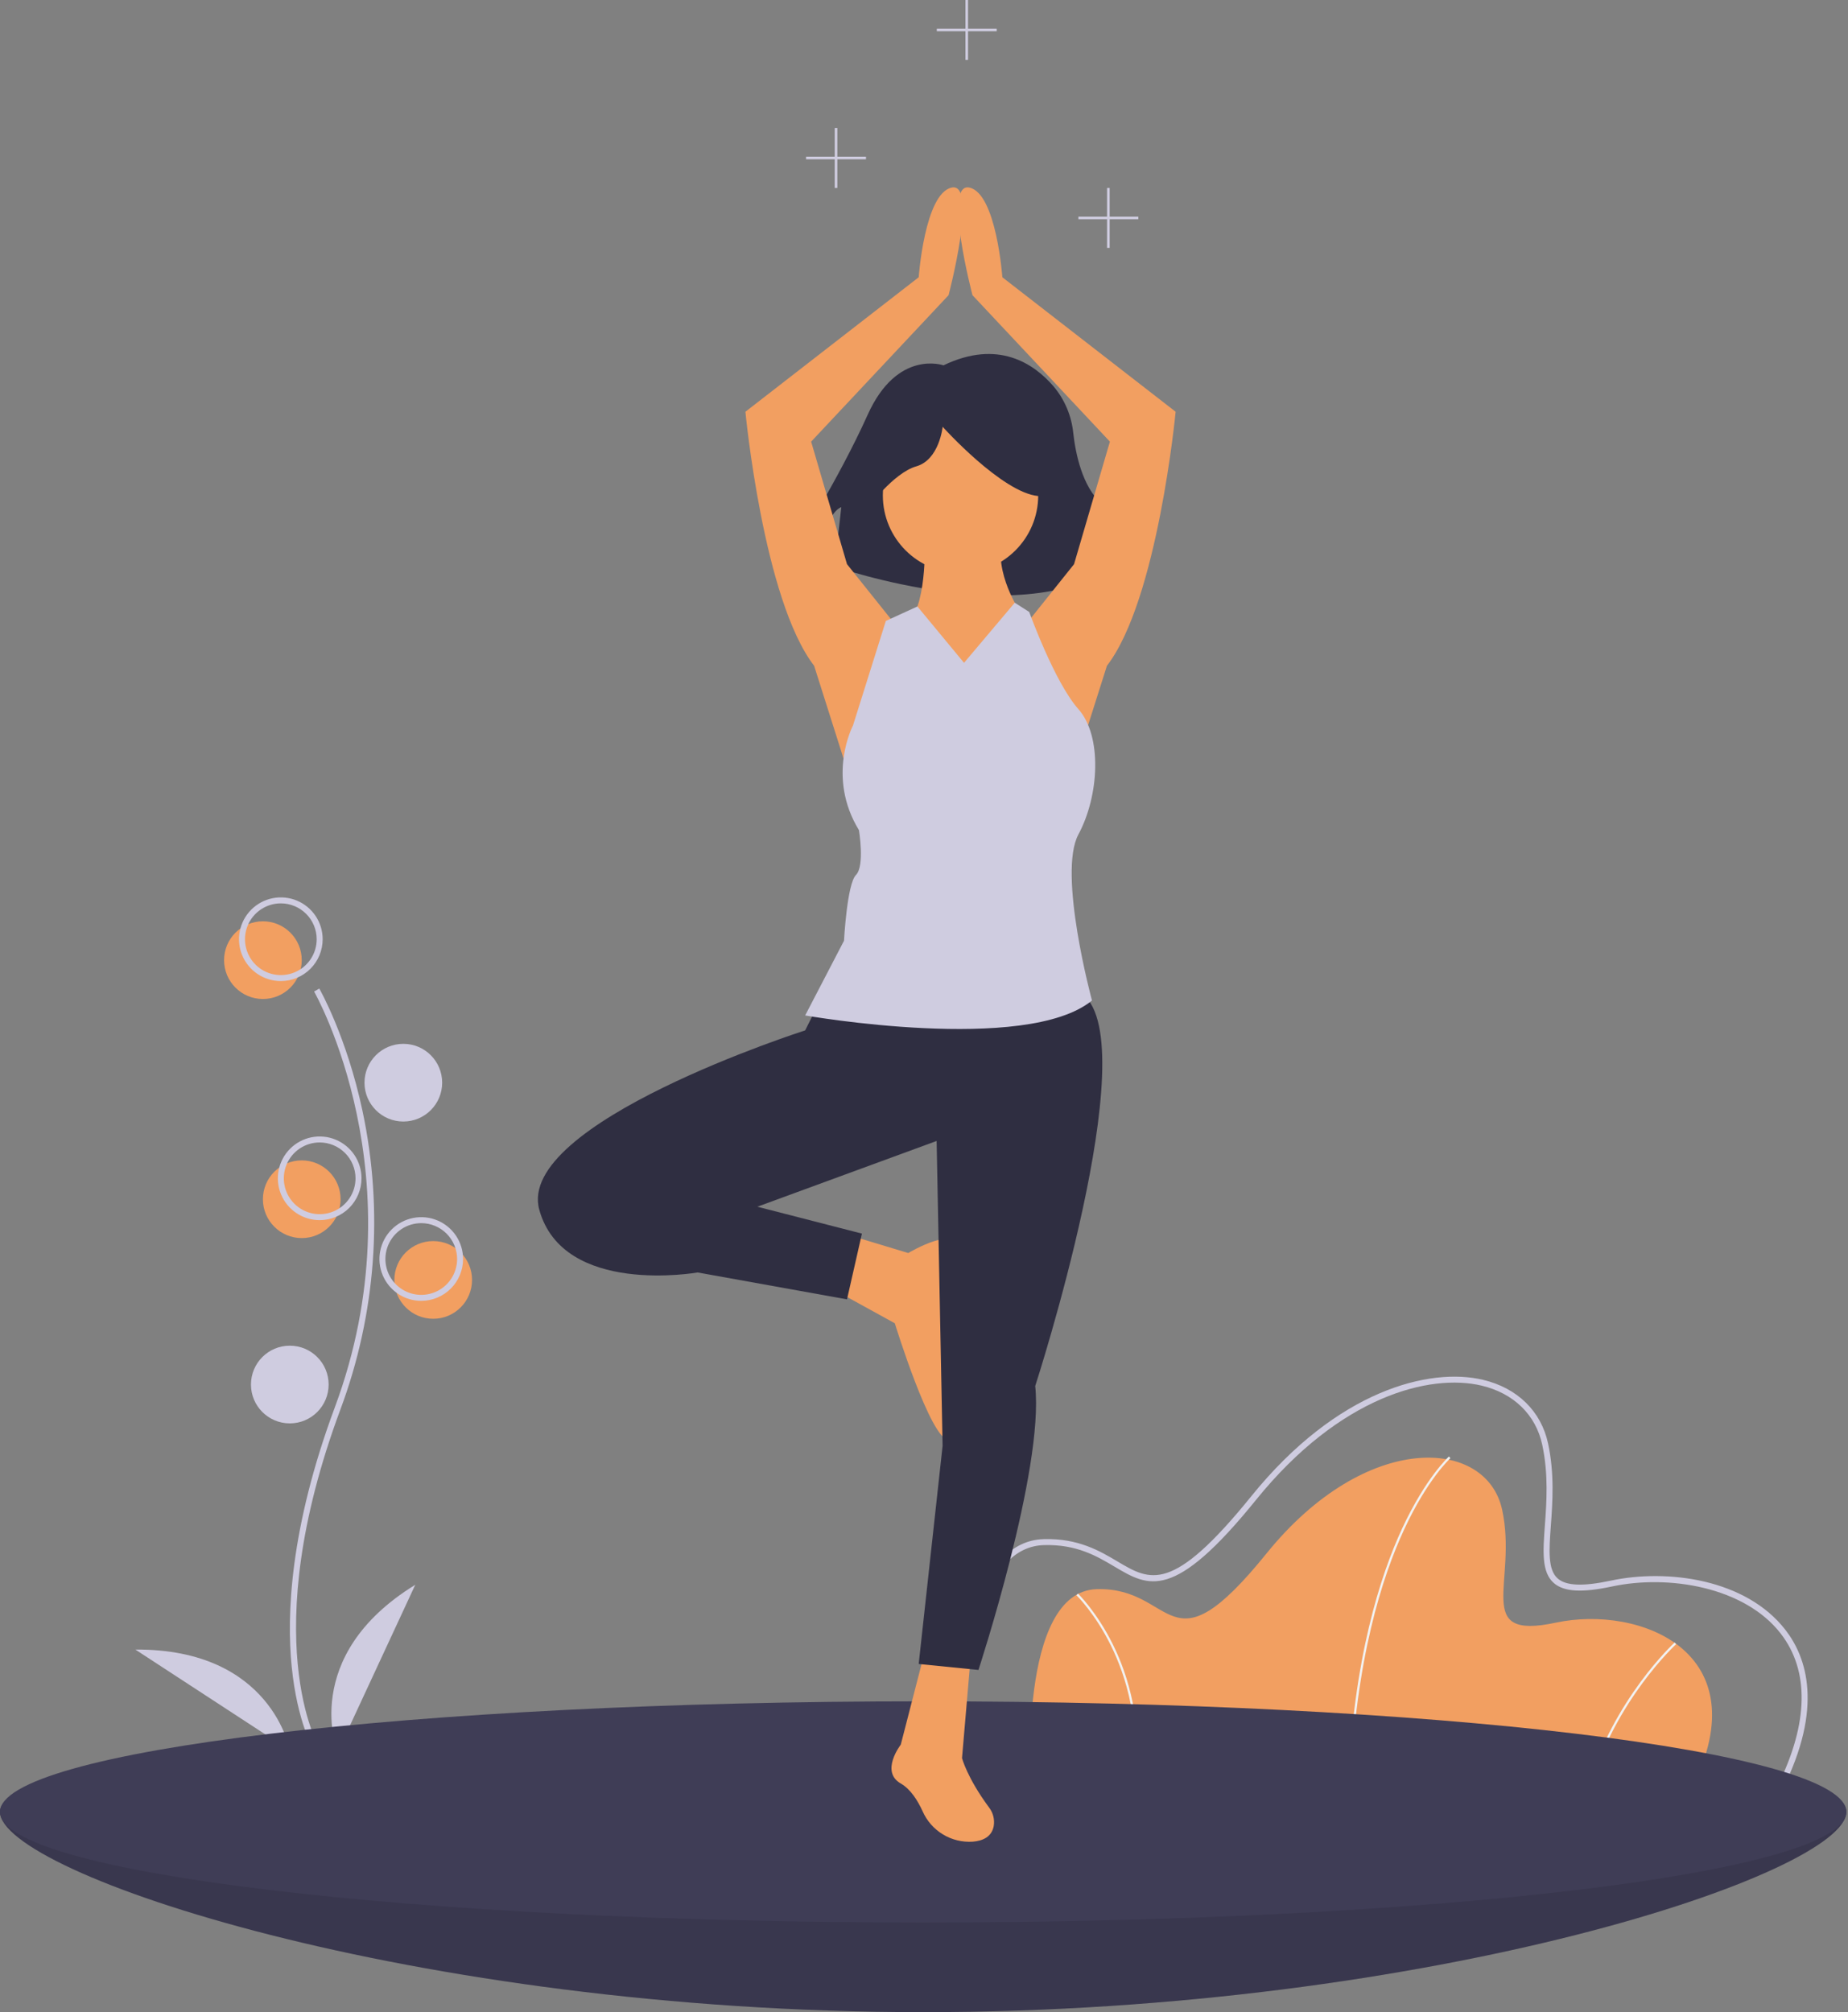 <svg width="746" height="812" viewBox="0 0 746 812" fill="none" xmlns="http://www.w3.org/2000/svg">
<rect x="0" y="0" width="746" height="812" fill="#808080" stroke="none"/>
<g clip-path="url(#clip0_1267_1200)">
<path d="M745.338 731.195C745.338 755.84 578.488 812 372.669 812C166.85 812 0 755.84 0 731.195C0 706.55 166.85 722.752 372.669 722.752C578.488 722.752 745.338 706.55 745.338 731.195Z" fill="#3F3D56"/>
<path opacity="0.1" d="M745.338 731.195C745.338 755.84 578.488 812 372.669 812C166.85 812 0 755.84 0 731.195C0 706.55 166.85 722.752 372.669 722.752C578.488 722.752 745.338 706.55 745.338 731.195Z" fill="black"/>
<path d="M106.132 403.15C114.791 403.15 121.811 396.13 121.811 387.471C121.811 378.812 114.791 371.792 106.132 371.792C97.473 371.792 90.454 378.812 90.454 387.471C90.454 396.13 97.473 403.15 106.132 403.15Z" fill="#F29F61"/>
<path d="M174.877 532.197C183.536 532.197 190.556 525.177 190.556 516.518C190.556 507.859 183.536 500.84 174.877 500.84C166.218 500.84 159.198 507.859 159.198 516.518C159.198 525.177 166.218 532.197 174.877 532.197Z" fill="#F29F61"/>
<path d="M121.811 499.634C130.47 499.634 137.489 492.614 137.489 483.955C137.489 475.296 130.47 468.276 121.811 468.276C113.152 468.276 106.132 475.296 106.132 483.955C106.132 492.614 113.152 499.634 121.811 499.634Z" fill="#F29F61"/>
<path d="M126.812 706.497C126.535 706.044 120.009 695.148 117.746 672.52C115.671 651.761 117.005 616.769 135.153 567.958C169.532 475.489 127.23 400.88 126.798 400.137L128.885 398.926C128.994 399.115 139.91 418.137 146.358 448.427C154.878 488.586 151.776 530.341 137.414 568.799C103.094 661.11 128.609 704.809 128.87 705.24L126.812 706.497Z" fill="#CFCCE0"/>
<path d="M113.369 395.913C110.029 395.913 106.765 394.923 103.988 393.068C101.211 391.213 99.047 388.575 97.769 385.49C96.491 382.405 96.157 379.01 96.808 375.735C97.46 372.459 99.068 369.451 101.429 367.089C103.791 364.728 106.799 363.12 110.075 362.468C113.35 361.817 116.745 362.151 119.83 363.429C122.915 364.707 125.552 366.871 127.408 369.648C129.263 372.425 130.253 375.689 130.253 379.029C130.248 383.505 128.468 387.797 125.302 390.962C122.137 394.128 117.845 395.908 113.369 395.913V395.913ZM113.369 364.556C110.506 364.556 107.708 365.405 105.328 366.995C102.948 368.585 101.093 370.846 99.998 373.49C98.902 376.135 98.616 379.045 99.174 381.852C99.733 384.66 101.111 387.238 103.135 389.262C105.159 391.286 107.738 392.665 110.545 393.223C113.353 393.782 116.262 393.495 118.907 392.4C121.552 391.304 123.812 389.449 125.402 387.069C126.992 384.689 127.841 381.891 127.841 379.029C127.837 375.192 126.311 371.513 123.597 368.8C120.884 366.087 117.206 364.561 113.369 364.556V364.556Z" fill="#CFCCE0"/>
<path d="M162.816 452.598C171.476 452.598 178.495 445.578 178.495 436.919C178.495 428.26 171.476 421.24 162.816 421.24C154.157 421.24 147.138 428.26 147.138 436.919C147.138 445.578 154.157 452.598 162.816 452.598Z" fill="#CFCCE0"/>
<path d="M129.047 492.397C125.708 492.397 122.443 491.407 119.666 489.552C116.89 487.696 114.726 485.059 113.448 481.974C112.17 478.889 111.835 475.494 112.487 472.219C113.138 468.943 114.747 465.935 117.108 463.573C119.469 461.212 122.478 459.604 125.753 458.952C129.028 458.301 132.423 458.635 135.509 459.913C138.594 461.191 141.231 463.355 143.086 466.132C144.942 468.909 145.932 472.173 145.932 475.513C145.927 479.989 144.146 484.281 140.981 487.446C137.815 490.612 133.524 492.392 129.047 492.397ZM129.047 461.04C126.185 461.04 123.387 461.889 121.007 463.479C118.627 465.069 116.772 467.33 115.676 469.974C114.581 472.619 114.294 475.529 114.853 478.336C115.411 481.143 116.789 483.722 118.813 485.746C120.837 487.77 123.416 489.149 126.224 489.707C129.031 490.266 131.941 489.979 134.586 488.883C137.23 487.788 139.49 485.933 141.081 483.553C142.671 481.173 143.52 478.375 143.52 475.513C143.515 471.676 141.989 467.997 139.276 465.284C136.563 462.57 132.884 461.044 129.047 461.04V461.04Z" fill="#CFCCE0"/>
<path d="M170.053 524.96C166.713 524.96 163.449 523.97 160.672 522.115C157.895 520.26 155.731 517.623 154.453 514.537C153.175 511.452 152.841 508.057 153.493 504.782C154.144 501.506 155.752 498.498 158.114 496.137C160.475 493.775 163.483 492.167 166.759 491.516C170.034 490.864 173.429 491.198 176.514 492.476C179.6 493.754 182.237 495.919 184.092 498.695C185.947 501.472 186.937 504.736 186.937 508.076C186.932 512.552 185.152 516.844 181.986 520.01C178.821 523.175 174.529 524.955 170.053 524.96V524.96ZM170.053 493.603C167.19 493.603 164.392 494.452 162.012 496.042C159.632 497.633 157.777 499.893 156.682 502.537C155.586 505.182 155.3 508.092 155.858 510.899C156.417 513.707 157.795 516.285 159.819 518.309C161.843 520.334 164.422 521.712 167.229 522.27C170.037 522.829 172.947 522.542 175.591 521.447C178.236 520.351 180.496 518.496 182.086 516.116C183.677 513.736 184.525 510.938 184.525 508.076C184.521 504.239 182.995 500.56 180.282 497.847C177.568 495.134 173.89 493.608 170.053 493.603Z" fill="#CFCCE0"/>
<path d="M116.987 574.409C125.646 574.409 132.665 567.389 132.665 558.73C132.665 550.071 125.646 543.051 116.987 543.051C108.328 543.051 101.308 550.071 101.308 558.73C101.308 567.389 108.328 574.409 116.987 574.409Z" fill="#CFCCE0"/>
<path d="M136.283 707.074C136.283 707.074 120.605 668.48 167.641 639.535L136.283 707.074Z" fill="#CFCCE0"/>
<path d="M117.001 706.374C117.001 706.374 109.866 665.333 54.638 665.684L117.001 706.374Z" fill="#CFCCE0"/>
<path d="M683.031 721.546H416.164C416.164 721.546 410.754 642.208 442.76 641.306C474.766 640.404 471.16 676.468 511.28 626.881C551.4 577.294 600.085 579.999 606.396 609.3C612.707 638.601 594.225 662.042 628.034 654.83C661.843 647.617 710.529 666.55 683.031 721.546Z" fill="#F29F61"/>
<path d="M545.092 721.564L544.191 721.528C546.292 669.292 557.232 635.73 566.039 616.774C575.602 596.19 584.818 587.858 584.91 587.776L585.509 588.45C585.418 588.531 576.31 596.781 566.824 617.224C558.065 636.101 547.185 669.525 545.092 721.564Z" fill="#F2F2F2"/>
<path d="M641.678 721.672L640.813 721.42C651.234 685.649 675.776 663.064 676.023 662.839L676.629 663.507C676.384 663.729 652.026 686.155 641.678 721.672Z" fill="#F2F2F2"/>
<path d="M458.196 721.608L457.303 721.484C460.839 695.983 454.452 676.198 448.471 664.091C441.995 650.982 434.606 643.822 434.532 643.751L435.156 643.1C435.231 643.172 442.734 650.442 449.279 663.691C455.316 675.912 461.764 695.88 458.196 721.608Z" fill="#F2F2F2"/>
<path d="M719.249 722.752H387.379L387.303 721.628C387.112 718.832 382.879 652.865 404.253 629.327C409.031 624.066 414.787 621.304 421.36 621.119C435.293 620.722 444.048 625.941 451.11 630.13C464.421 638.026 473.214 643.243 505.186 603.728C539.821 560.919 577.191 551.71 598.673 556.831C612.553 560.14 622.12 569.494 624.92 582.493C627.571 594.802 626.727 606.368 626.049 615.661C625.322 625.604 624.749 633.458 628.833 637.018C632.242 639.987 639.046 640.258 650.246 637.867C673.026 633.008 704.811 637.166 720.766 657.779C729.349 668.869 736.111 689.028 719.583 722.086L719.249 722.752ZM389.644 720.34H717.756C730.073 695.352 730.457 674.242 718.858 659.256C704.223 640.346 673.517 635.369 650.749 640.226C638.581 642.823 631.331 642.394 627.248 638.836C622.255 634.485 622.867 626.101 623.642 615.485C624.31 606.346 625.141 594.971 622.562 583C619.966 570.946 611.055 562.263 598.114 559.177C577.317 554.215 540.991 563.309 507.061 605.245C473.779 646.38 463.753 640.434 449.88 632.205C442.731 627.965 434.614 623.156 421.429 623.53C415.536 623.696 410.359 626.192 406.038 630.949C386.828 652.103 389.174 711.422 389.644 720.34Z" fill="#CFCCE0"/>
<path d="M372.669 775.819C578.488 775.819 745.338 755.84 745.338 731.195C745.338 706.55 578.488 686.571 372.669 686.571C166.85 686.571 0 706.55 0 731.195C0 755.84 166.85 775.819 372.669 775.819Z" fill="#3F3D56"/>
<path d="M380.863 147.438C380.863 147.438 362.232 140.784 350.255 167.399C338.278 194.015 319.647 223.292 319.647 223.292L330.294 225.954C330.294 225.954 332.955 207.323 339.609 204.661L336.948 228.615C336.948 228.615 416.795 256.562 452.726 225.954L451.395 216.638C451.395 216.638 456.718 217.969 456.718 225.954L460.71 221.962C460.71 221.962 456.718 213.977 444.741 203.331C436.88 196.343 434.178 183.049 433.25 174.737C432.555 167.797 429.778 161.229 425.284 155.894C417.324 146.67 402.821 136.865 380.863 147.438Z" fill="#2F2E41"/>
<path d="M361.211 251.791L341.915 227.67L327.442 178.222L382.92 119.125C382.92 119.125 394.981 73.296 384.126 75.708C373.272 78.12 370.86 111.889 370.86 111.889L300.909 166.161C300.909 166.161 308.145 242.142 328.648 268.675L344.327 318.123L361.211 251.791Z" fill="#F29F61"/>
<path d="M414.278 251.791L433.574 227.67L448.047 178.222L392.569 119.125C392.569 119.125 380.508 73.296 391.363 75.708C402.217 78.12 404.629 111.889 404.629 111.889L474.58 166.161C474.58 166.161 467.344 242.142 446.841 268.675L431.162 318.123L414.278 251.791Z" fill="#F29F61"/>
<path d="M387.744 231.288C405.063 231.288 419.102 217.249 419.102 199.931C419.102 182.612 405.063 168.573 387.744 168.573C370.426 168.573 356.387 182.612 356.387 199.931C356.387 217.249 370.426 231.288 387.744 231.288Z" fill="#F29F61"/>
<path d="M373.272 216.815C373.272 216.815 374.478 242.142 367.242 250.585C360.005 259.027 352.769 302.445 387.744 303.651C422.72 304.857 419.102 267.469 419.102 267.469L411.865 246.966C411.865 246.966 401.011 231.288 404.629 216.815H373.272Z" fill="#F29F61"/>
<path d="M340.709 497.824L366.639 505.664C366.639 505.664 387.744 493 387.744 505.061C387.744 517.121 380.508 532.8 382.92 543.654C385.332 554.509 390.156 581.042 382.92 581.042C375.684 581.042 361.211 534.006 361.211 534.006L337.09 520.739L340.709 497.824Z" fill="#F29F61"/>
<path d="M373.272 666.671L363.623 704.059C363.623 704.059 355.181 714.913 363.623 719.737C367.585 722.001 370.484 726.655 372.446 730.957C374.156 734.832 377.017 738.086 380.641 740.279C384.264 742.471 388.475 743.495 392.701 743.211C396.817 742.869 400.285 741.242 401.128 737.012C401.362 735.685 401.316 734.324 400.995 733.016C400.673 731.707 400.083 730.48 399.261 729.412C390.364 717.39 388.347 709.486 388.347 709.486L391.966 667.274L373.272 666.671Z" fill="#F29F61"/>
<path d="M349.918 205.5C349.918 205.5 360.565 190.861 369.88 188.199C379.196 185.538 380.526 172.23 380.526 172.23C380.526 172.23 404.481 198.846 419.119 200.176C433.758 201.507 420.45 168.238 420.45 168.238L393.834 161.584L368.549 164.245L348.588 177.553L349.918 205.5Z" fill="#2F2E41"/>
<path d="M329.854 406.165L325.03 415.813C325.03 415.813 208.043 453.201 217.692 488.176C227.34 523.151 281.612 513.503 281.612 513.503L341.915 524.357L347.945 497.824L305.733 486.97L378.096 460.437L380.508 583.454L370.86 671.495L394.981 673.908C394.981 673.908 421.514 593.102 417.896 559.333C417.896 559.333 462.52 421.843 437.193 401.341C411.866 380.838 329.854 406.165 329.854 406.165Z" fill="#2F2E41"/>
<path d="M389.159 267.486L370.34 244.742L357.593 250.585L344.327 292.796C344.327 292.796 333.472 313.299 346.739 335.008C346.739 335.008 349.151 349.481 345.533 353.099C341.915 356.717 340.709 379.632 340.709 379.632L325.03 409.783C325.03 409.783 414.278 425.462 440.811 403.753C440.811 403.753 426.888 352.422 435.33 336.743C443.772 321.064 444.978 297.029 435.33 286.174C425.682 275.32 415.484 246.966 415.484 246.966L409.643 243.231L389.159 267.486Z" fill="#CFCCE0"/>
<path d="M459.515 87.42H447.948V75.853H446.897V87.42H435.33V88.471H446.897V100.038H447.948V88.471H459.515V87.42Z" fill="#CFCCE0"/>
<path d="M349.583 63.235H338.016V51.668H336.965V63.235H325.398V64.286H336.965V75.853H338.016V64.286H349.583V63.235Z" fill="#CFCCE0"/>
<path d="M402.35 11.567H390.784V0H389.732V11.567H378.165V12.618H389.732V24.185H390.784V12.618H402.35V11.567Z" fill="#CFCCE0"/>
</g>
<defs>
<clipPath id="clip0_1267_1200">
<rect width="745.338" height="812" fill="white"/>
</clipPath>
</defs>
</svg>
